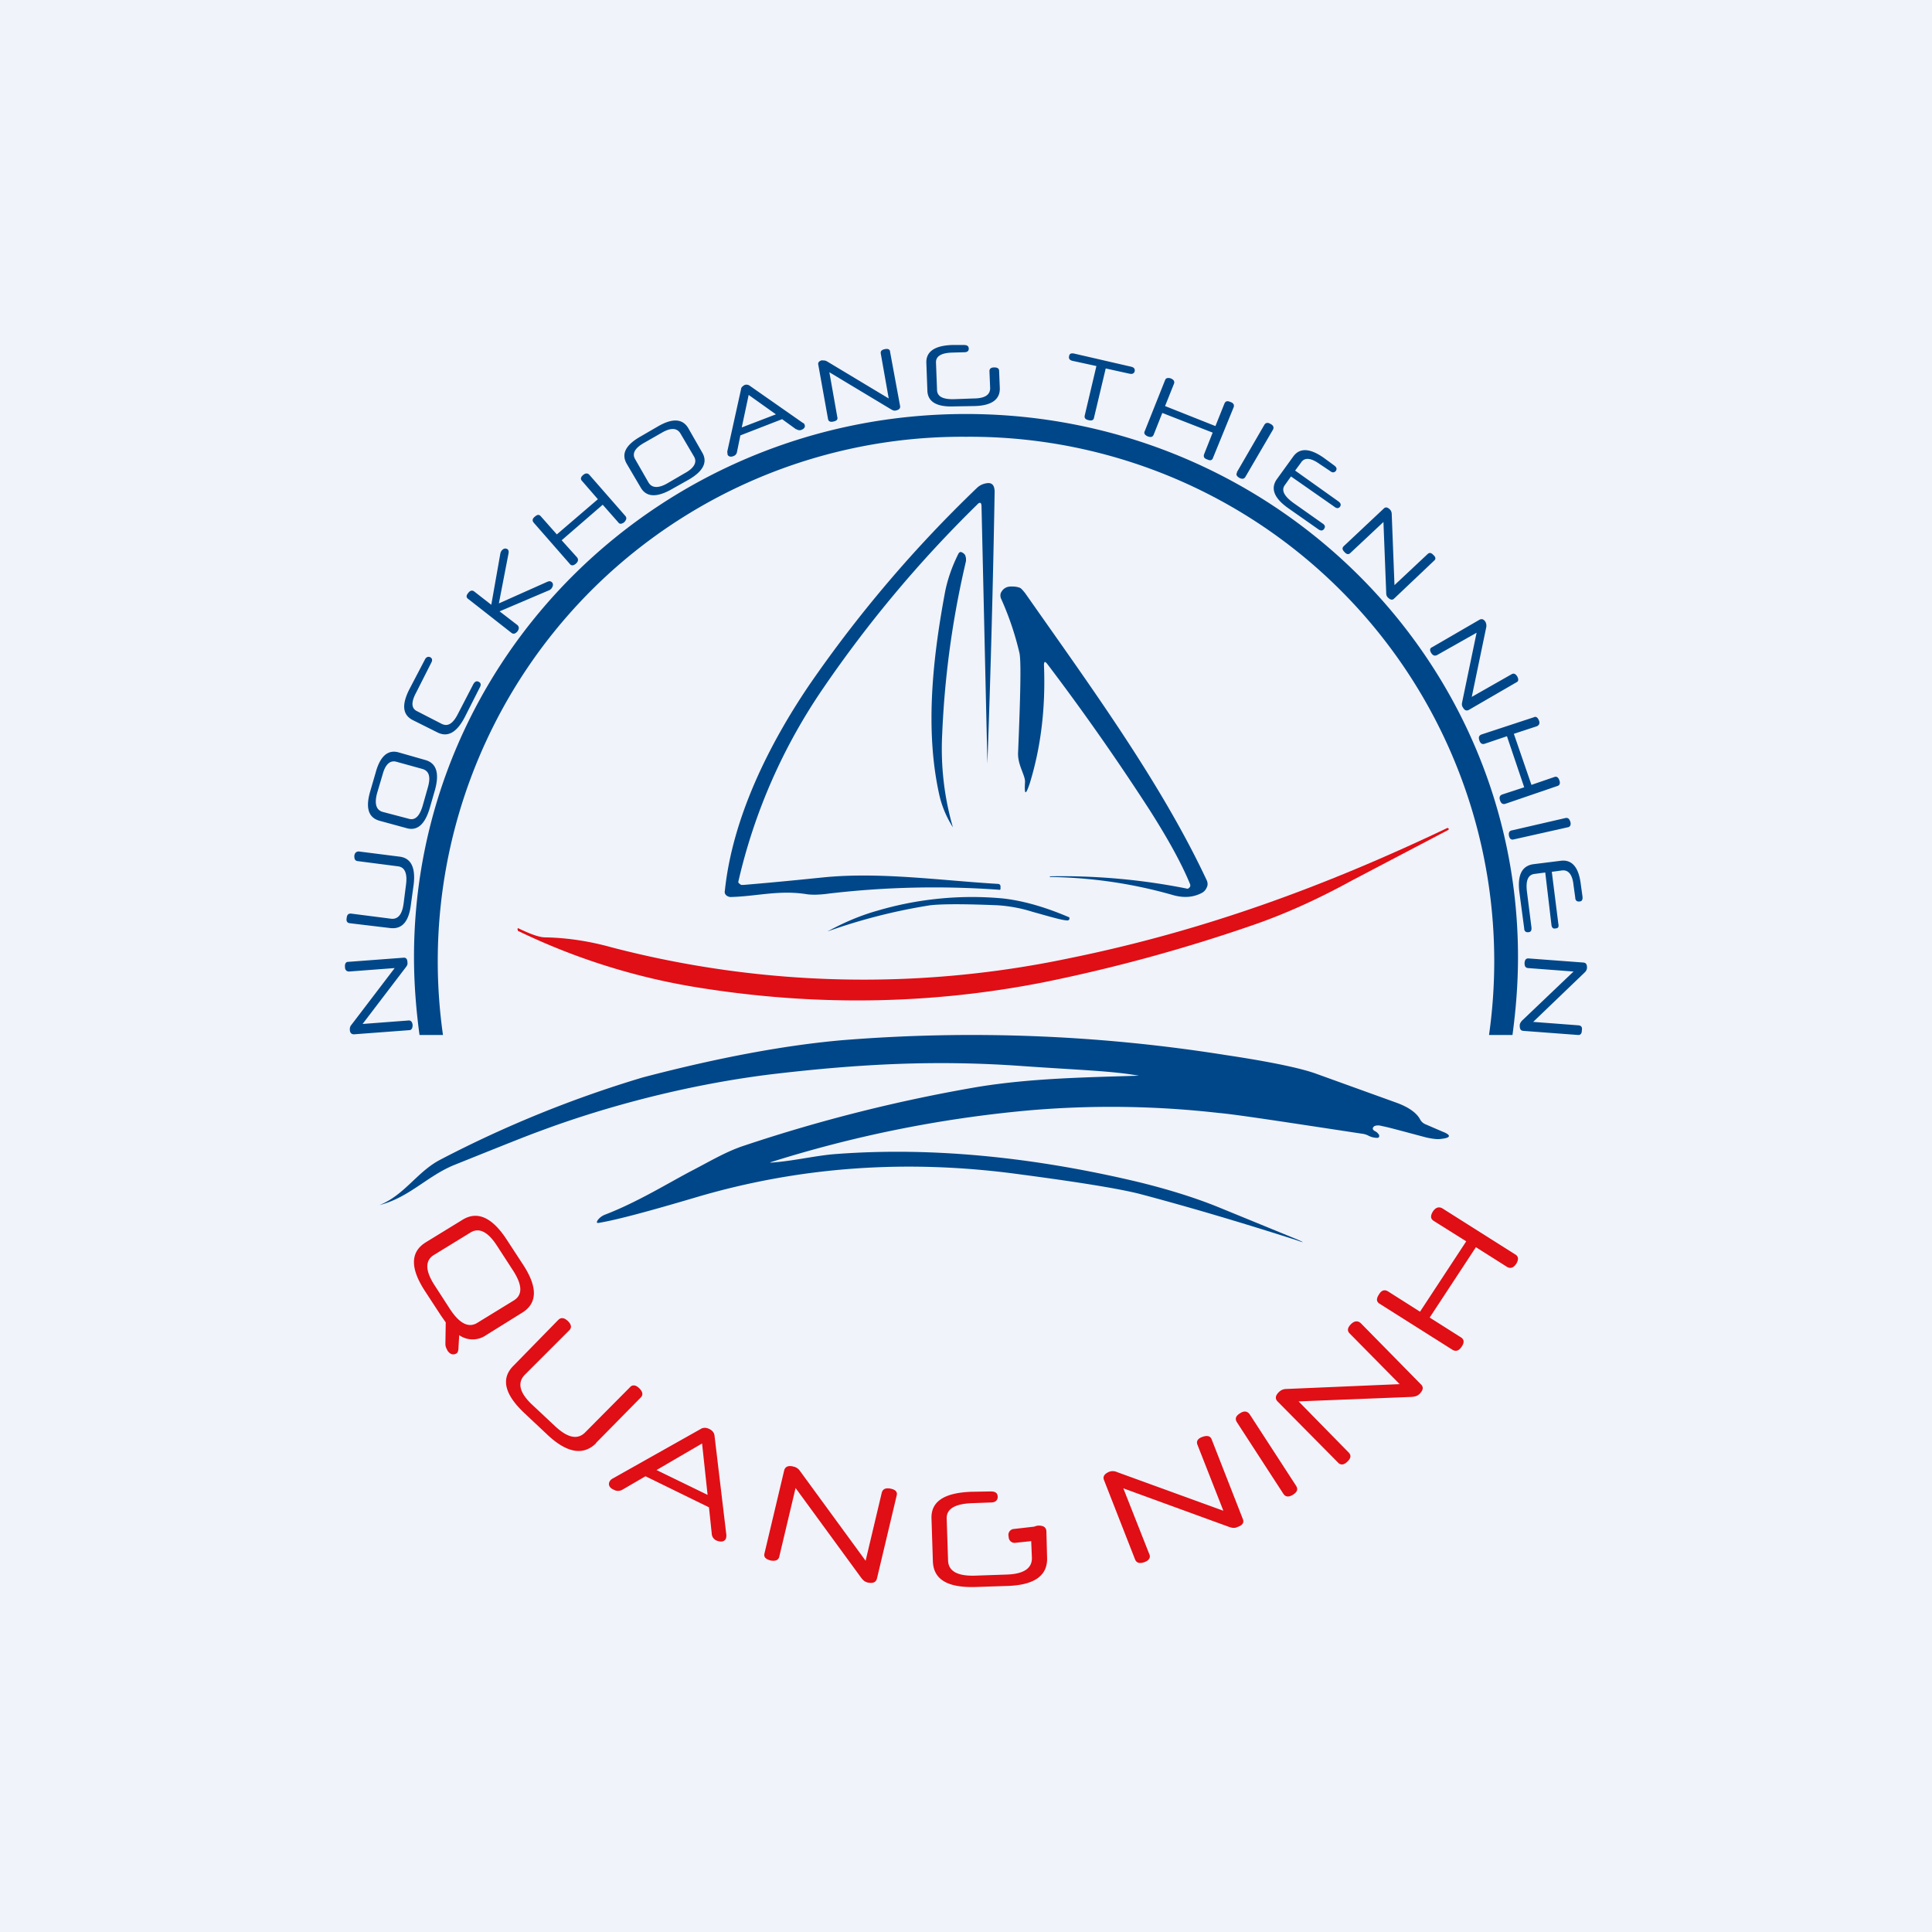 <!-- by TradingView --><svg width="56" height="56" viewBox="0 0 56 56" xmlns="http://www.w3.org/2000/svg"><path fill="#F0F3FA" d="M0 0h56v56H0z"/><path d="M12.16 30c-.1-.74-.16-1.5-.16-2.26C12 19.04 19.16 12 28 12s16 7.05 16 15.74c0 .77-.06 1.52-.16 2.26h-.68A15.2 15.2 0 0 0 28 12.66 15.2 15.2 0 0 0 12.84 30h-.68Z" fill="#004789"/><path d="M15.01 26.9c.37.18.63.27.79.27.6.01 1.25.1 1.93.29a28.96 28.96 0 0 0 13.24.32c3.9-.79 7.41-2.08 10.98-3.78.02 0 .03 0 .04.02v.03l-2.82 1.48c-1.02.56-1.99.99-2.9 1.3a47.23 47.23 0 0 1-6.01 1.64c-3.3.65-6.65.7-10.05.15a18.81 18.81 0 0 1-5.2-1.64l-.01-.06.01-.01Z" fill="#E00E15"/><path d="M28.45 14.68c0-.12-.05-.14-.13-.05a35.35 35.35 0 0 0-4.46 5.32 16.37 16.37 0 0 0-2.46 5.61c0 .02.01.04.03.05l.05.04h.07c.96-.08 1.74-.16 2.33-.22 1.63-.16 3.38.09 5.04.19.05 0 .08.03.08.07v.07c0 .02-.01.04-.04.03a26.18 26.18 0 0 0-4.93.11c-.28.04-.5.04-.64.02-.8-.13-1.45.06-2.2.08a.2.2 0 0 1-.14-.05.16.16 0 0 1-.04-.06.15.15 0 0 1 0-.07c.22-2.11 1.27-4.23 2.45-5.97a36.87 36.87 0 0 1 4.86-5.71.5.5 0 0 1 .26-.13c.1-.02.16 0 .2.05.03.04.05.1.05.2a417.01 417.01 0 0 1-.21 7.87l-.17-7.45Z" fill="#004789"/><path d="M27.62 23.98c-.17-.27-.3-.56-.38-.88-.43-1.86-.22-3.92.14-5.87.07-.4.21-.8.4-1.18.03-.05.06-.06.1-.04a.2.2 0 0 1 .1.09l.02.08v.08l-.05.22a26.66 26.66 0 0 0-.64 4.8 8.22 8.22 0 0 0 .31 2.7ZM30.26 19.28c.05 1.24-.09 2.38-.41 3.42-.12.36-.16.35-.14-.02.02-.2-.22-.5-.2-.87.07-1.69.09-2.65.04-2.88a8.57 8.57 0 0 0-.53-1.57.22.22 0 0 1-.02-.13c0-.04.03-.08.05-.11a.3.3 0 0 1 .11-.09c.04-.02.1-.03.14-.03.08 0 .15 0 .24.03.05.01.1.07.18.17 1.84 2.63 3.91 5.44 5.26 8.32.03.07.03.14 0 .2a.32.32 0 0 1-.16.17c-.24.12-.5.14-.8.06a13.6 13.6 0 0 0-3.59-.53v-.02h.02a18.52 18.52 0 0 1 3.97.36c.02 0 .04-.02.05-.03a.09.09 0 0 0 .03-.04v-.05c-.24-.59-.63-1.3-1.17-2.15a68.98 68.98 0 0 0-2.97-4.24c-.07-.09-.1-.08-.1.03ZM24.02 26.98c.48-.26.94-.45 1.4-.58a9.7 9.7 0 0 1 3.63-.36c.57.06 1.22.24 1.92.54.02 0 .03.02.03.04l-.01.04-.04.02c-.15 0-.48-.1-1.02-.25a4.28 4.28 0 0 0-1.01-.19c-.96-.04-1.61-.04-1.96 0a16.47 16.47 0 0 0-2.95.75l-.01-.01h.02ZM22.33 33.7c.64-.04 1.33-.21 1.9-.25 2.92-.22 5.9.13 8.76.81.9.22 1.69.47 2.35.74l2.27.93c.2.09.2.1-.02.02-1.56-.5-3.07-.95-4.54-1.34-.58-.15-1.74-.34-3.48-.57-3.28-.45-6.4-.22-9.38.66-1.35.4-2.28.65-2.8.74-.1.02-.11 0-.06-.08a.48.48 0 0 1 .2-.15c.94-.36 1.86-.93 2.51-1.27.56-.29 1.02-.57 1.55-.74a45.57 45.57 0 0 1 6.78-1.7c1.5-.24 2.96-.27 4.64-.32-.78-.14-1.67-.16-3.38-.28-2.5-.18-4.72-.06-7.2.23-2.34.28-4.77.9-6.82 1.67-.36.13-1.18.46-2.45.97-.78.32-1.3.94-2.16 1.16.74-.3 1.09-.97 1.77-1.32a33.23 33.23 0 0 1 5.86-2.38c2.25-.59 4.18-.94 5.79-1.08a46.8 46.8 0 0 1 11.1.43c1.34.2 2.22.39 2.65.55l2.3.83c.36.13.6.3.7.5.03.05.07.09.13.12l.51.22c.26.1.25.18-.03.21-.11.02-.26 0-.44-.04-.68-.18-1.11-.3-1.28-.33-.1-.03-.17-.02-.22 0-.07.05-.06.1 0 .14.07.03.1.07.13.11.02.06 0 .1-.08.09a.55.55 0 0 1-.24-.07.56.56 0 0 0-.18-.05c-2.3-.35-3.67-.56-4.14-.6a27.6 27.6 0 0 0-5.56-.07 35.42 35.42 0 0 0-7.44 1.5Z" fill="#004789"/><path d="M12.96 39.12a.3.3 0 0 1-.05-.17l.01-.62-.14-.2-.47-.72c-.42-.65-.42-1.12.03-1.4l1.06-.65c.43-.27.86-.08 1.28.56l.49.75c.42.65.4 1.1-.02 1.37l-1.06.66a.68.68 0 0 1-.78 0l-.02.35c0 .09-.02.16-.06.18-.1.06-.2.02-.27-.1Zm.08-1.18c.28.43.55.56.8.4l1.06-.65c.25-.16.24-.44-.02-.85l-.48-.74c-.26-.4-.52-.53-.77-.37l-1.06.65c-.25.16-.25.45.03.88l.44.68ZM17.28 41.83c-.37.37-.85.29-1.42-.25l-.67-.63c-.57-.54-.68-1-.3-1.37l1.29-1.32c.08-.08.17-.07.28.03.1.1.12.19.04.27l-1.3 1.3c-.21.23-.14.52.24.87l.64.6c.37.35.66.41.88.19l1.3-1.31c.07-.08.17-.07.27.03s.12.19.04.27l-1.3 1.32ZM20.76 44.65a.23.23 0 0 1-.13-.2l-.08-.76-1.84-.9-.67.39a.25.25 0 0 1-.25 0c-.12-.05-.17-.14-.12-.24.02-.03.04-.06.1-.09l2.54-1.43c.08-.05.17-.04.25 0 .08.04.14.1.15.19l.34 2.85c.01.07 0 .1-.01.14-.05.1-.16.1-.28.05Zm-.25-1.32-.16-1.49-1.32.77 1.48.72ZM22.73 42.62c.03-.11.12-.15.27-.11a.3.3 0 0 1 .19.13l1.9 2.6.47-1.98c.03-.1.11-.14.26-.11.14.03.2.1.17.2l-.57 2.4c-.03.12-.12.15-.27.12-.08-.02-.13-.06-.19-.14l-1.9-2.6-.47 1.98c-.02.11-.11.15-.26.12-.14-.04-.2-.1-.17-.21l.57-2.4ZM30.35 45.15c.02.52-.37.8-1.17.82l-.92.03c-.8.02-1.2-.22-1.22-.74L27 44.02c-.02-.5.37-.75 1.15-.78l.56-.01c.14 0 .2.04.21.15 0 .1-.06.17-.2.17l-.55.02c-.5.02-.74.17-.73.45l.04 1.21c.01.31.27.46.8.44l.87-.03c.52-.01.77-.18.76-.49l-.02-.48-.47.05a.17.17 0 0 1-.18-.14l-.01-.08a.17.17 0 0 1 .14-.18l.61-.07a.35.35 0 0 1 .12-.03c.15 0 .22.05.23.16l.02.77ZM32 42.9c-.04-.1.01-.18.15-.24a.3.3 0 0 1 .23.01l3.08 1.12-.75-1.91c-.04-.1 0-.18.14-.23.14-.05.23-.03.27.07l.9 2.3c.05.11 0 .19-.15.24-.08.04-.15.03-.24 0l-3.07-1.12.75 1.9c.05.1 0 .19-.14.24-.14.05-.23.02-.27-.08l-.9-2.3ZM37.47 43.33c-.12.07-.21.06-.27-.03l-1.35-2.08c-.06-.1-.03-.18.1-.26.11-.07.2-.06.27.03l1.35 2.08c.06.1.03.18-.1.26ZM37.03 40.62c-.08-.08-.06-.18.05-.28a.3.3 0 0 1 .21-.08l3.28-.14-1.45-1.47c-.08-.08-.06-.17.04-.27s.2-.1.28-.03l1.75 1.78c.08.08.06.17-.05.28-.07.06-.13.07-.22.08l-3.28.13 1.45 1.48c.08.08.07.17-.04.27-.1.1-.2.1-.27.02l-1.75-1.77ZM43.95 36.63c-.08.12-.17.15-.27.09l-.9-.57-1.34 2.04.9.57c.1.06.11.15.03.27-.08.12-.16.15-.26.1l-2.12-1.34c-.1-.06-.1-.15-.02-.27.07-.12.16-.15.26-.09l.93.59 1.34-2.04-.94-.59c-.1-.06-.1-.15-.03-.27.08-.12.17-.15.27-.1l2.12 1.34c.1.06.1.15.03.27Z" fill="#E00E15"/><path d="M10.14 29.84c0 .1.05.14.12.14l1.6-.12c.07 0 .1-.06.1-.15-.01-.09-.05-.14-.13-.13l-1.32.1 1.25-1.64c.04-.05.06-.09.05-.14 0-.1-.04-.15-.12-.14l-1.6.12c-.06 0-.1.05-.09.15 0 .09.05.13.12.13l1.32-.1-1.25 1.64a.19.19 0 0 0-.05.14Zm1.85-4.2c.06-.5-.08-.77-.41-.81l-1.18-.15c-.07 0-.12.04-.13.13 0 .09.02.14.1.15l1.16.15c.2.02.28.2.24.52l-.07.55c-.04.32-.16.47-.36.45l-1.17-.15c-.07 0-.11.03-.12.12-.02.1.01.15.09.16l1.17.14c.34.04.54-.18.6-.68l.08-.58Zm.26-3.35c.19.06.24.23.15.54l-.15.53c-.09.3-.22.43-.41.37l-.76-.2c-.18-.06-.23-.24-.15-.54l.16-.54c.08-.3.22-.42.4-.37l.76.21Zm.36.6c.13-.48.04-.77-.28-.86l-.77-.22c-.31-.09-.54.1-.67.58l-.16.55c-.14.48-.05.76.27.85l.77.21c.32.1.55-.1.69-.59l.15-.52Zm1.3-2.97c.04-.07.03-.13-.04-.16-.06-.03-.11 0-.15.07l-.44.85c-.15.3-.3.39-.48.3l-.7-.36c-.18-.08-.19-.26-.04-.54l.44-.87c.04-.07.03-.13-.03-.16s-.12 0-.15.06l-.46.88c-.22.44-.19.73.1.88l.72.36c.3.15.56 0 .79-.44l.44-.87Zm1.98-2.8a.19.19 0 0 0 .1-.07c.05-.07.05-.14 0-.18-.04-.03-.07-.03-.14 0l-1.39.62.28-1.45c.01-.06 0-.1-.03-.12-.06-.04-.12-.02-.17.04a.22.22 0 0 0-.04.1l-.26 1.47-.5-.39c-.06-.04-.12-.02-.17.05-.06.07-.06.13 0 .17l1.25.98c.06.05.12.03.18-.04.05-.07.05-.13 0-.18l-.52-.4 1.41-.6Zm2.03-1.98c.04.06.1.05.17 0 .07-.07.08-.13.04-.18l-1.05-1.2c-.05-.05-.11-.05-.18.01-.07.06-.08.12-.03.17l.46.53-1.19 1.02-.46-.52c-.05-.06-.1-.06-.17 0-.08.06-.09.12-.04.18l1.05 1.2c.04.05.1.05.17-.01.07-.06.08-.12.04-.18l-.45-.5 1.19-1.03.45.51Zm2.2-1.9c.09.16 0 .33-.28.48l-.48.28c-.27.16-.46.15-.56-.01l-.39-.68c-.1-.17 0-.33.27-.48l.49-.28c.27-.16.45-.15.55.01l.4.68Zm-.17.67c.44-.25.57-.52.4-.8l-.4-.7c-.16-.27-.45-.3-.88-.05l-.5.29c-.44.25-.57.51-.4.8l.4.68c.16.28.46.3.9.05l.48-.27Zm3.13-1.47c.05.03.1.04.15.02.08-.03.12-.09.09-.15 0-.02-.02-.04-.06-.06l-1.53-1.07a.16.16 0 0 0-.15-.02c-.05.03-.1.07-.1.12l-.4 1.81.01.09c.03.06.1.07.17.04a.15.15 0 0 0 .1-.11l.1-.49 1.21-.47.4.29Zm-1.39-1 .8.57-.99.38.2-.94Zm2.15-1c-.1.02-.14.07-.12.14l.28 1.56c.01.07.06.1.15.08.1-.02.14-.06.12-.13l-.23-1.3 1.78 1.07c.05.03.09.05.14.04.1-.02.14-.06.13-.13l-.29-1.57c0-.07-.06-.1-.15-.08-.1.02-.13.06-.12.13l.23 1.3-1.78-1.07a.2.2 0 0 0-.14-.03Zm4.4 1.33c.5-.01.75-.19.74-.52l-.02-.5c0-.07-.05-.1-.14-.1-.1 0-.14.04-.14.11l.02.49c0 .2-.16.3-.49.3l-.55.02c-.34.01-.5-.08-.5-.28l-.03-.79c0-.18.16-.27.47-.28l.35-.01c.09 0 .13-.04.13-.1 0-.08-.05-.11-.14-.11h-.35c-.5.02-.74.19-.74.5l.03.8c0 .34.26.5.77.48l.58-.01Zm3.2.28c-.01.07.02.11.12.13.08.02.14 0 .15-.07l.34-1.43.68.15c.09.02.14 0 .16-.07.01-.07-.02-.11-.1-.13l-1.65-.38c-.09-.02-.14 0-.15.07-.02.07.01.12.1.14l.69.15-.34 1.44Zm3.46 1.12c-.02.07 0 .12.1.15.08.04.14.02.16-.05l.6-1.47c.02-.07-.01-.12-.1-.15-.09-.04-.14-.02-.17.05l-.26.65-1.46-.58.26-.65c.02-.06 0-.11-.09-.15-.09-.03-.15-.01-.17.05l-.59 1.48c-.03.06 0 .11.09.15.09.03.14.02.17-.05l.25-.63 1.46.57-.25.63Zm.96.52c-.04.06-.02.11.06.16.08.04.14.04.18-.03l.8-1.37c.03-.06.01-.12-.07-.16-.08-.05-.14-.04-.18.02l-.8 1.38Zm2.35 1.65c.07.05.13.05.17-.01.04-.06.03-.11-.05-.16l-.85-.6c-.27-.2-.35-.37-.23-.52l.17-.24 1.26.88c.06.05.12.05.16 0 .04-.06.02-.11-.05-.16l-1.25-.89.17-.23c.1-.16.29-.14.54.04l.3.2c.07.06.13.05.17 0 .04-.06.02-.11-.05-.16l-.3-.22c-.4-.28-.7-.3-.89-.03l-.47.65c-.19.27-.08.55.33.84l.87.61Zm2.08-.57c-.07-.07-.13-.08-.18-.03l-1.16 1.09c-.05.05-.05.1.02.17.06.07.12.08.17.03l.96-.9.08 2.05c0 .06.01.1.05.14.07.07.13.08.18.03l1.16-1.1c.05-.04.05-.1-.02-.16-.06-.07-.12-.08-.17-.03l-.96.9-.08-2.06c0-.05-.02-.1-.05-.13Zm2.77 3.26c-.05-.08-.1-.1-.17-.07l-1.38.8c-.07.03-.07.09-.03.16.05.08.1.1.17.07l1.15-.65-.42 2.02c-.01.05-.01.1.02.14.05.09.1.11.17.08l1.38-.8c.07-.03.07-.09.03-.17-.05-.08-.1-.1-.16-.07l-1.16.66.42-2.02c.01-.06 0-.1-.02-.15Zm.48 5c-.07.03-.09.08-.06.17.03.09.08.12.15.1l1.52-.52c.06-.02.08-.08.05-.16-.03-.09-.08-.12-.14-.1l-.67.23-.51-1.48.67-.22c.06-.03.09-.08.06-.16-.04-.1-.09-.13-.15-.1l-1.52.5c-.07.03-.09.08-.06.17.03.09.08.12.15.1l.65-.22.5 1.48-.64.21Zm.28 1.04c-.07.01-.1.07-.08.16.02.09.07.12.14.1l1.56-.35c.07-.01.1-.07.08-.15-.03-.1-.07-.13-.14-.12l-1.56.36Zm.36 2.84c0 .08.05.12.12.11.07 0 .1-.05.09-.14l-.13-1.03c-.04-.33.03-.5.23-.52l.3-.04.18 1.52c.01.08.05.12.12.1.07 0 .1-.04.08-.13l-.19-1.51.3-.04c.18-.02.3.12.33.43l.05.36c0 .08.05.12.12.11.07 0 .1-.05.09-.14l-.05-.36c-.06-.5-.26-.72-.58-.68l-.8.1c-.33.05-.46.32-.4.81l.14 1.05ZM46 28.05c0-.1-.03-.14-.1-.15l-1.6-.12c-.07 0-.1.04-.11.13 0 .09.02.14.1.15l1.32.1-1.5 1.43c-.03.04-.06.08-.06.13 0 .1.02.15.1.16l1.6.12c.06 0 .1-.04.1-.13.02-.1-.02-.14-.09-.15l-1.32-.1 1.5-1.44a.19.19 0 0 0 .06-.13Z" fill="#004789"/></svg>